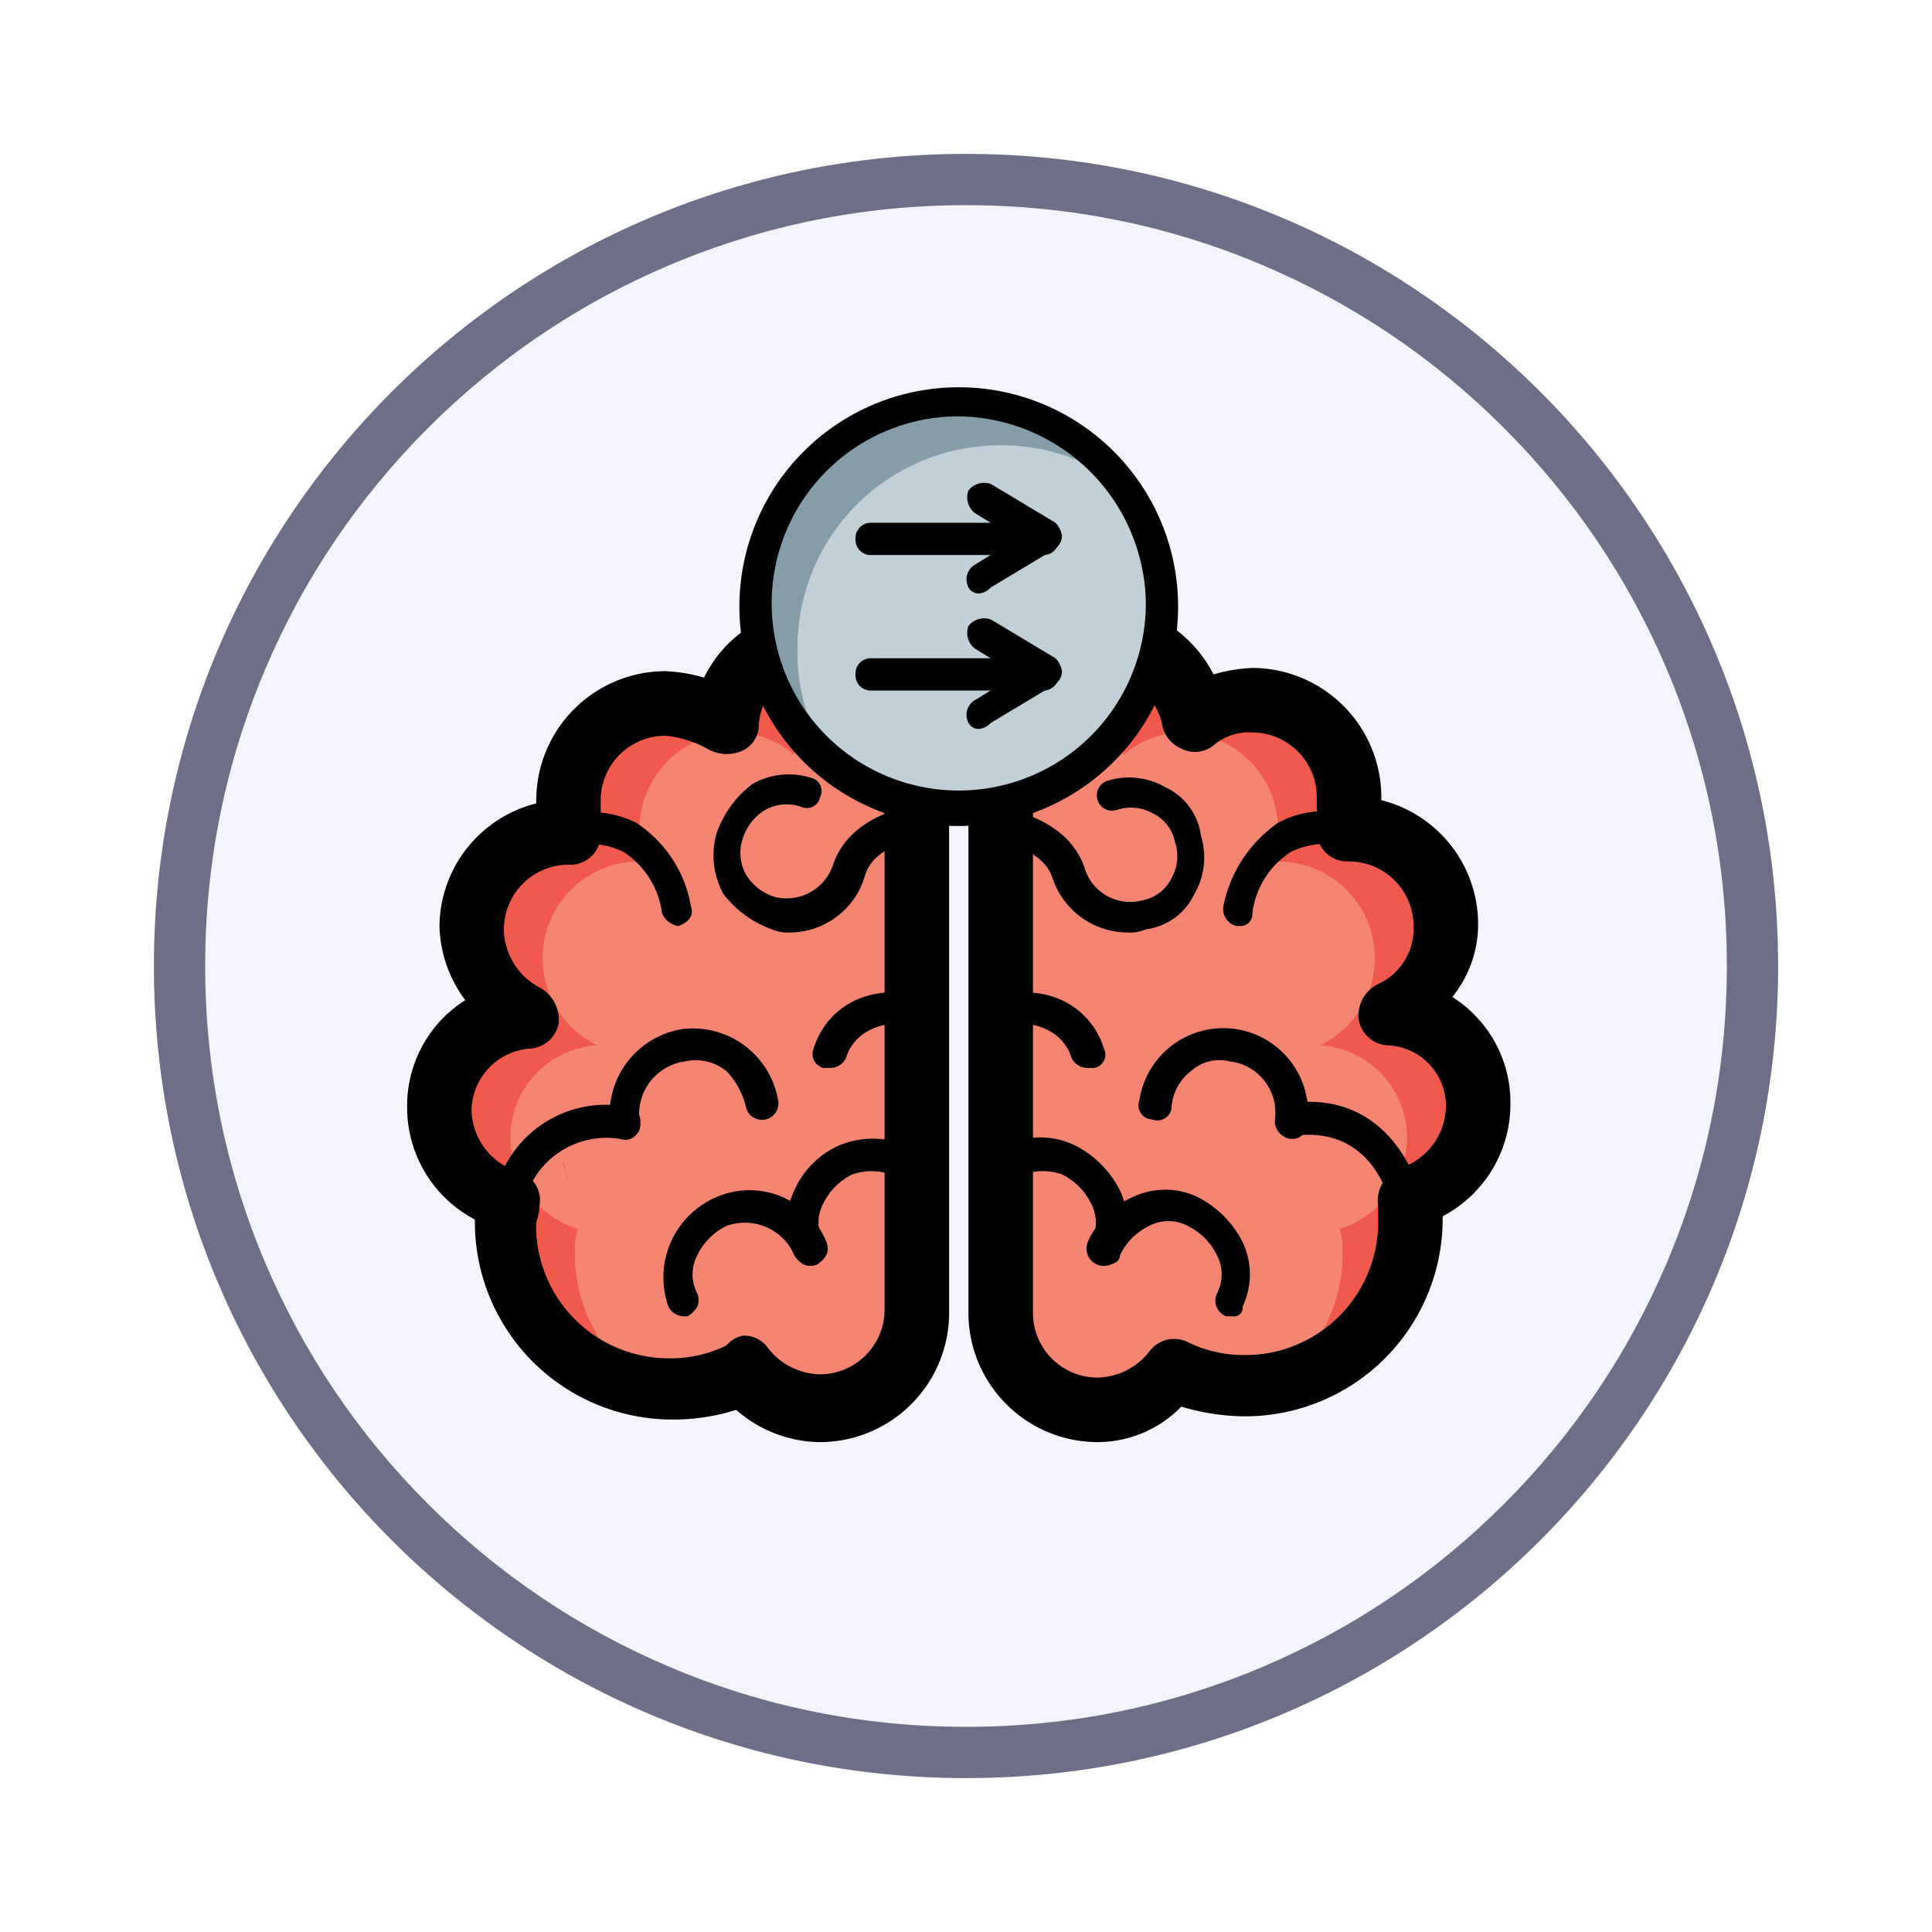 <svg xmlns="http://www.w3.org/2000/svg" xmlns:xlink="http://www.w3.org/1999/xlink" width="113" height="113" viewBox="0 0 113 113">
  <defs>
    <filter id="Path_982547" x="0" y="0" width="113" height="113" filterUnits="userSpaceOnUse">
      <feOffset dy="3" input="SourceAlpha"/>
      <feGaussianBlur stdDeviation="3" result="blur"/>
      <feFlood flood-opacity="0.161"/>
      <feComposite operator="in" in2="blur"/>
      <feComposite in="SourceGraphic"/>
    </filter>
  </defs>
  <g id="Group_1203540" data-name="Group 1203540" transform="translate(-901.56 -2138.596)">
    <g id="Group_1203081" data-name="Group 1203081">
      <g id="Group_1202591" data-name="Group 1202591" transform="translate(910.561 2144.596)">
        <g id="Group_1172010" data-name="Group 1172010" transform="translate(0)">
          <g id="Group_1171046" data-name="Group 1171046">
            <g id="Group_1148525" data-name="Group 1148525">
              <g transform="matrix(1, 0, 0, 1, -9, -6)" filter="url(#Path_982547)">
                <g id="Path_982547-2" data-name="Path 982547" transform="translate(9 6)" fill="#f4f4fd">
                  <path d="M 47.5 93.5 C 41.289 93.5 35.265 92.284 29.595 89.886 C 24.118 87.569 19.198 84.252 14.973 80.027 C 10.748 75.802 7.431 70.882 5.114 65.405 C 2.716 59.735 1.5 53.711 1.5 47.5 C 1.5 41.289 2.716 35.265 5.114 29.595 C 7.431 24.118 10.748 19.198 14.973 14.973 C 19.198 10.748 24.118 7.431 29.595 5.114 C 35.265 2.716 41.289 1.5 47.5 1.5 C 53.711 1.5 59.735 2.716 65.405 5.114 C 70.882 7.431 75.802 10.748 80.027 14.973 C 84.252 19.198 87.569 24.118 89.886 29.595 C 92.284 35.265 93.5 41.289 93.5 47.5 C 93.5 53.711 92.284 59.735 89.886 65.405 C 87.569 70.882 84.252 75.802 80.027 80.027 C 75.802 84.252 70.882 87.569 65.405 89.886 C 59.735 92.284 53.711 93.5 47.5 93.5 Z" stroke="none"/>
                  <path d="M 47.5 3 C 41.491 3 35.664 4.176 30.18 6.496 C 24.881 8.737 20.122 11.946 16.034 16.034 C 11.946 20.122 8.737 24.881 6.496 30.18 C 4.176 35.664 3 41.491 3 47.5 C 3 53.509 4.176 59.336 6.496 64.82 C 8.737 70.119 11.946 74.878 16.034 78.966 C 20.122 83.054 24.881 86.263 30.18 88.504 C 35.664 90.824 41.491 92 47.5 92 C 53.509 92 59.336 90.824 64.82 88.504 C 70.119 86.263 74.878 83.054 78.966 78.966 C 83.054 74.878 86.263 70.119 88.504 64.82 C 90.824 59.336 92 53.509 92 47.5 C 92 41.491 90.824 35.664 88.504 30.18 C 86.263 24.881 83.054 20.122 78.966 16.034 C 74.878 11.946 70.119 8.737 64.82 6.496 C 59.336 4.176 53.509 3 47.5 3 M 47.5 0 C 73.734 0 95 21.266 95 47.5 C 95 73.734 73.734 95 47.5 95 C 21.266 95 0 73.734 0 47.5 C 0 21.266 21.266 0 47.5 0 Z" stroke="none" fill="#6f6e88"/>
                </g>
              </g>
            </g>
          </g>
        </g>
      </g>
      <g id="knowledge-transfer_8157712" transform="translate(924.973 2160.048)">
        <g id="Group_1203070" data-name="Group 1203070" transform="translate(0.4 13.841)">
          <g id="Group_1203048" data-name="Group 1203048" transform="translate(1.887 2.075)">
            <path id="Path_1043607" data-name="Path 1043607" d="M23.663,9a5.407,5.407,0,0,0-5.471,5.094,5.957,5.957,0,0,0-3.585-1.321,5.676,5.676,0,0,0-5.66,5.66V20.32A5.656,5.656,0,0,0,6.494,31.075,5.493,5.493,0,0,0,5.362,41.829c0,.377-.189.943-.189,1.321A9.663,9.663,0,0,0,14.8,52.772a10.282,10.282,0,0,0,4.151-.943,5.66,5.66,0,0,0,10.188-3.4V14.471A5.358,5.358,0,0,0,23.663,9Z" transform="translate(-1.4 -9)" fill="#f58570"/>
          </g>
          <g id="Group_1203049" data-name="Group 1203049" transform="translate(1.887 2.075)">
            <path id="Path_1043608" data-name="Path 1043608" d="M5.551,41.829c0,.377-.189.943-.189,1.321a9.538,9.538,0,0,0,7.924,9.434,9.305,9.305,0,0,1-3.962-7.736,3.211,3.211,0,0,1,.189-1.321,5.667,5.667,0,0,1-3.962-5.283,5.407,5.407,0,0,1,5.094-5.471A5.656,5.656,0,0,1,13.1,22.018V20.132a5.676,5.676,0,0,1,5.66-5.66,5.424,5.424,0,0,1,3.4,1.321A5.538,5.538,0,0,1,27.625,10.7,5.138,5.138,0,0,0,23.663,9a5.407,5.407,0,0,0-5.471,5.094,5.957,5.957,0,0,0-3.585-1.321,5.676,5.676,0,0,0-5.66,5.66V20.32A5.656,5.656,0,0,0,6.494,31.075,5.538,5.538,0,0,0,1.4,36.546a6.114,6.114,0,0,0,4.151,5.283Z" transform="translate(-1.4 -9)" fill="#f1594c"/>
          </g>
          <g id="Group_1203050" data-name="Group 1203050" transform="translate(9.056 32.64)">
            <path id="Path_1043609" data-name="Path 1043609" d="M5.389,25.577a1.134,1.134,0,0,0,.189.755c-.189-.377-.189-.755-.377-1.132A.584.584,0,0,1,5.389,25.577Z" transform="translate(-5.2 -25.2)" fill="#f1594c"/>
          </g>
          <g id="Group_1203051" data-name="Group 1203051" transform="translate(0 0.189)">
            <path id="Path_1043610" data-name="Path 1043610" d="M24.55,56.866a7.543,7.543,0,0,1-4.905-1.887,12.165,12.165,0,0,1-3.773.566A11.555,11.555,0,0,1,4.362,44.036v-.189A7.4,7.4,0,0,1,.4,37.244a7.289,7.289,0,0,1,3.4-6.226,7.559,7.559,0,0,1-1.509-4.339,7.474,7.474,0,0,1,5.66-7.17V19.32a7.569,7.569,0,0,1,7.547-7.547,9.47,9.47,0,0,1,2.264.377A7.436,7.436,0,0,1,24.55,8,7.569,7.569,0,0,1,32.1,15.547V49.319a7.569,7.569,0,0,1-7.547,7.547ZM20.022,50.64a1.716,1.716,0,0,1,1.509.755A3.939,3.939,0,0,0,24.55,52.9a3.785,3.785,0,0,0,3.773-3.773V15.358a3.785,3.785,0,0,0-3.773-3.773,3.547,3.547,0,0,0-3.585,3.4,1.643,1.643,0,0,1-1.132,1.509,2.233,2.233,0,0,1-1.887-.189,6.27,6.27,0,0,0-2.453-.755A3.785,3.785,0,0,0,11.72,19.32v1.887a1.783,1.783,0,0,1-1.887,1.887A3.785,3.785,0,0,0,6.06,26.867a3.89,3.89,0,0,0,2.075,3.4,2.167,2.167,0,0,1,1.132,2.075,1.814,1.814,0,0,1-1.7,1.509,3.679,3.679,0,0,0-3.4,3.585,3.857,3.857,0,0,0,2.641,3.585,1.738,1.738,0,0,1,1.321,2.075c0,.566-.189.755-.189,1.132a7.77,7.77,0,0,0,7.736,7.736,7.4,7.4,0,0,0,3.4-.755A1.724,1.724,0,0,1,20.022,50.64Z" transform="translate(-0.4 -8)" fill="#010101"/>
          </g>
          <g id="Group_1203052" data-name="Group 1203052" transform="translate(8.44 12.206)">
            <path id="Path_1043611" data-name="Path 1043611" d="M12.282,21.031a1.254,1.254,0,0,1-.943-.755,5.013,5.013,0,0,0-2.264-3.585,4.78,4.78,0,0,0-3.019-.377.895.895,0,0,1-.566-1.7,5.977,5.977,0,0,1,4.339.377A7.331,7.331,0,0,1,13.036,19.9c.189.566-.189.943-.755,1.132h0Z" transform="translate(-4.873 -14.369)" fill="#010101"/>
          </g>
          <g id="Group_1203053" data-name="Group 1203053" transform="translate(5.094 29.339)">
            <path id="Path_1043612" data-name="Path 1043612" d="M4.043,29.959H3.855A1.035,1.035,0,0,1,3.1,28.827a6.648,6.648,0,0,1,7.736-5.283.831.831,0,0,1,.755,1.132.831.831,0,0,1-1.132.755A4.956,4.956,0,0,0,4.8,29.393C4.987,29.77,4.609,29.959,4.043,29.959Z" transform="translate(-3.1 -23.45)" fill="#010101"/>
          </g>
          <g id="Group_1203054" data-name="Group 1203054" transform="translate(11.838 24.857)">
            <path id="Path_1043613" data-name="Path 1043613" d="M7.666,27.537c-.377,0-.943-.377-.943-.755a5.06,5.06,0,0,1,4.151-5.66,5.06,5.06,0,0,1,5.66,4.151.962.962,0,1,1-1.887.377,4.5,4.5,0,0,0-1.132-2.075,2.861,2.861,0,0,0-2.453-.566,3.113,3.113,0,0,0-2.641,3.4.831.831,0,0,1-.755,1.132Z" transform="translate(-6.675 -21.075)" fill="#010101"/>
          </g>
          <g id="Group_1203055" data-name="Group 1203055" transform="translate(14.976 34.306)">
            <path id="Path_1043614" data-name="Path 1043614" d="M9.587,33.473a1.038,1.038,0,0,1-.943-.566,5.106,5.106,0,0,1,2.83-6.415,4.854,4.854,0,0,1,6.415,2.641c.189.566,0,.943-.566,1.321-.566.189-.943,0-1.321-.566a3.145,3.145,0,0,0-3.962-1.7,3.7,3.7,0,0,0-1.7,1.7,2.406,2.406,0,0,0,0,2.264c.189.566,0,.943-.566,1.321H9.587Z" transform="translate(-8.338 -26.083)" fill="#010101"/>
          </g>
          <g id="Group_1203056" data-name="Group 1203056" transform="translate(22.216 31.295)">
            <path id="Path_1043615" data-name="Path 1043615" d="M13.543,31.87A1.038,1.038,0,0,1,12.6,31.3a4.4,4.4,0,0,1,0-3.773,5.152,5.152,0,0,1,2.641-2.641,5.078,5.078,0,0,1,4.905.566.943.943,0,1,1-1.132,1.509A3.469,3.469,0,0,0,16,26.587a3.7,3.7,0,0,0-1.7,1.7,2.406,2.406,0,0,0,0,2.264c.189.566,0,.943-.566,1.321h-.189Z" transform="translate(-12.175 -24.487)" fill="#010101"/>
          </g>
          <g id="Group_1203057" data-name="Group 1203057" transform="translate(23.702 22.755)">
            <path id="Path_1043616" data-name="Path 1043616" d="M13.977,24.374H13.6a.841.841,0,0,1-.566-1.132,4.59,4.59,0,0,1,2.453-2.83,5.175,5.175,0,0,1,3.773-.189.895.895,0,0,1-.566,1.7,3.155,3.155,0,0,0-2.264.189,2.678,2.678,0,0,0-1.509,1.7,1.038,1.038,0,0,1-.943.566Z" transform="translate(-12.962 -19.961)" fill="#010101"/>
          </g>
          <g id="Group_1203058" data-name="Group 1203058" transform="translate(17.916 9.992)">
            <path id="Path_1043617" data-name="Path 1043617" d="M14.432,22.449A2.393,2.393,0,0,1,13.3,22.26a6.168,6.168,0,0,1-2.83-2.075,4.7,4.7,0,0,1-.377-3.585,6.168,6.168,0,0,1,2.075-2.83,4.325,4.325,0,0,1,3.4-.377.791.791,0,0,1,.566,1.132A.791.791,0,0,1,15,15.09a2.6,2.6,0,0,0-2.075.189,3.011,3.011,0,0,0-1.321,1.7,2.6,2.6,0,0,0,.189,2.075,3.011,3.011,0,0,0,1.7,1.321,2.869,2.869,0,0,0,3.4-1.887c.943-2.83,4.339-3.4,4.528-3.4a.962.962,0,0,1,.377,1.887s-2.453.377-3.019,2.075A4.59,4.59,0,0,1,14.432,22.449Z" transform="translate(-9.896 -13.196)" fill="#010101"/>
          </g>
          <g id="Group_1203059" data-name="Group 1203059" transform="translate(55.092 32.64)">
            <path id="Path_1043618" data-name="Path 1043618" d="M29.789,25.577a1.134,1.134,0,0,1-.189.755c.189-.377.189-.755.377-1.132A.584.584,0,0,0,29.789,25.577Z" transform="translate(-29.6 -25.2)" fill="#f1594c"/>
          </g>
          <g id="Group_1203060" data-name="Group 1203060" transform="translate(34.895 2.075)">
            <path id="Path_1043619" data-name="Path 1043619" d="M24.376,9a5.407,5.407,0,0,1,5.471,5.094,5.538,5.538,0,0,1,3.585-1.321,5.676,5.676,0,0,1,5.66,5.66V20.32a5.656,5.656,0,0,1,2.453,10.754,5.493,5.493,0,0,1,1.132,10.754c0,.377.189.943.189,1.321a9.663,9.663,0,0,1-9.622,9.622,10.282,10.282,0,0,1-4.151-.943,5.66,5.66,0,0,1-10.188-3.4V14.471A5.358,5.358,0,0,1,24.376,9Z" transform="translate(-18.895 -9)" fill="#f58570"/>
          </g>
          <g id="Group_1203061" data-name="Group 1203061" transform="translate(36.414 2.075)">
            <path id="Path_1043620" data-name="Path 1043620" d="M41.775,41.829c0,.377.189.943.189,1.321a9.538,9.538,0,0,1-7.924,9.434A9.305,9.305,0,0,0,38,44.848a3.211,3.211,0,0,0-.189-1.321,5.667,5.667,0,0,0,3.962-5.283,5.407,5.407,0,0,0-5.094-5.471,5.656,5.656,0,0,0-2.453-10.754V20.132a5.676,5.676,0,0,0-5.66-5.66,5.424,5.424,0,0,0-3.4,1.321A5.538,5.538,0,0,0,19.7,10.7,5.138,5.138,0,0,1,23.662,9a5.407,5.407,0,0,1,5.471,5.094,5.957,5.957,0,0,1,3.585-1.321,5.676,5.676,0,0,1,5.66,5.66V20.32a5.656,5.656,0,0,1,2.453,10.754,5.538,5.538,0,0,1,5.094,5.471,6.114,6.114,0,0,1-4.151,5.283Z" transform="translate(-19.7 -9)" fill="#f1594c"/>
          </g>
          <g id="Group_1203062" data-name="Group 1203062" transform="translate(32.829)">
            <path id="Path_1043621" data-name="Path 1043621" d="M25.347,56.955A7.569,7.569,0,0,1,17.8,49.408V15.447A7.569,7.569,0,0,1,25.347,7.9a7.648,7.648,0,0,1,6.792,4.151,9.47,9.47,0,0,1,2.264-.377A7.569,7.569,0,0,1,41.95,19.22v.189a7.474,7.474,0,0,1,5.66,7.17A6.727,6.727,0,0,1,46.1,30.918a7.289,7.289,0,0,1,3.4,6.226,7.4,7.4,0,0,1-3.962,6.6v.189A11.555,11.555,0,0,1,34.026,55.445a13.073,13.073,0,0,1-3.773-.566,6.851,6.851,0,0,1-4.905,2.075Zm0-45.093a3.785,3.785,0,0,0-3.773,3.773V49.408a3.785,3.785,0,0,0,3.773,3.773,3.939,3.939,0,0,0,3.019-1.509,1.8,1.8,0,0,1,2.264-.566,7.4,7.4,0,0,0,3.4.755,7.77,7.77,0,0,0,7.736-7.736v-.943a2.049,2.049,0,0,1,1.321-2.264,3.857,3.857,0,0,0,2.641-3.585,3.547,3.547,0,0,0-3.4-3.585,1.814,1.814,0,0,1-1.7-1.509,2.034,2.034,0,0,1,1.132-2.075,3.564,3.564,0,0,0,2.075-3.4,3.785,3.785,0,0,0-3.773-3.773,1.783,1.783,0,0,1-1.887-1.887V19.22A3.785,3.785,0,0,0,34.4,15.447a3.19,3.19,0,0,0-2.264.755,1.736,1.736,0,0,1-1.887.189,1.874,1.874,0,0,1-1.132-1.509,4.063,4.063,0,0,0-3.773-3.019Z" transform="translate(-17.8 -7.9)" fill="#010101"/>
          </g>
          <g id="Group_1203063" data-name="Group 1203063" transform="translate(47.734 12.143)">
            <path id="Path_1043622" data-name="Path 1043622" d="M26.643,21.06h-.189a1.035,1.035,0,0,1-.755-1.132,7.815,7.815,0,0,1,3.207-4.905c2.075-1.132,4.339-.566,4.339-.377a.895.895,0,0,1-.566,1.7,4.79,4.79,0,0,0-3.019.377A5.013,5.013,0,0,0,27.4,20.305a.691.691,0,0,1-.755.755Z" transform="translate(-25.7 -14.336)" fill="#010101"/>
          </g>
          <g id="Group_1203064" data-name="Group 1203064" transform="translate(50.753 29.15)">
            <path id="Path_1043623" data-name="Path 1043623" d="M35.036,30.048a1.254,1.254,0,0,1-.943-.755c-.189-.377-1.132-4.528-5.66-3.962a1.274,1.274,0,0,1-1.132-.755,1.274,1.274,0,0,1,.755-1.132c5.094-.755,7.17,3.207,7.736,5.283.189.566-.189.943-.755,1.132Z" transform="translate(-27.3 -23.35)" fill="#010101"/>
          </g>
          <g id="Group_1203065" data-name="Group 1203065" transform="translate(42.779 24.857)">
            <path id="Path_1043624" data-name="Path 1043624" d="M31.991,27.537a1.057,1.057,0,0,1-.943-1.132,3.007,3.007,0,0,0-2.641-3.4,2.48,2.48,0,0,0-2.264.566,2.875,2.875,0,0,0-1.132,2.075.831.831,0,0,1-1.132.755.831.831,0,0,1-.755-1.132,4.963,4.963,0,0,1,9.811,1.509.863.863,0,0,1-.943.755Z" transform="translate(-23.074 -21.075)" fill="#010101"/>
          </g>
          <g id="Group_1203066" data-name="Group 1203066" transform="translate(39.739 34.291)">
            <path id="Path_1043625" data-name="Path 1043625" d="M30.023,33.48h-.377a.975.975,0,0,1-.566-1.321,2.406,2.406,0,0,0,0-2.264,3.7,3.7,0,0,0-1.7-1.7,2.406,2.406,0,0,0-2.264,0,3.7,3.7,0,0,0-1.7,1.7,1.016,1.016,0,1,1-1.887-.755A5.152,5.152,0,0,1,24.175,26.5a4.4,4.4,0,0,1,3.773,0,5.961,5.961,0,0,1,2.641,2.641,4.4,4.4,0,0,1,0,3.773.5.5,0,0,1-.566.566Z" transform="translate(-21.462 -26.075)" fill="#010101"/>
          </g>
          <g id="Group_1203067" data-name="Group 1203067" transform="translate(33.755 31.244)">
            <path id="Path_1043626" data-name="Path 1043626" d="M25.478,31.894H25.1a.975.975,0,0,1-.566-1.321,2.406,2.406,0,0,0,0-2.264,3.7,3.7,0,0,0-1.7-1.7,3.469,3.469,0,0,0-3.019.377.943.943,0,0,1-1.132-1.509,4.6,4.6,0,0,1,4.905-.566,5.961,5.961,0,0,1,2.641,2.641,4.4,4.4,0,0,1,0,3.773c0,.377-.377.566-.755.566Z" transform="translate(-18.291 -24.46)" fill="#010101"/>
          </g>
          <g id="Group_1203068" data-name="Group 1203068" transform="translate(33.89 22.755)">
            <path id="Path_1043627" data-name="Path 1043627" d="M24.282,24.374a1.038,1.038,0,0,1-.943-.566,2.678,2.678,0,0,0-1.509-1.7,3.155,3.155,0,0,0-2.264-.189.791.791,0,0,1-1.132-.566A.791.791,0,0,1,19,20.224a5.175,5.175,0,0,1,3.773.189,4.59,4.59,0,0,1,2.453,2.83.791.791,0,0,1-.566,1.132h-.377Z" transform="translate(-18.363 -19.961)" fill="#010101"/>
          </g>
          <g id="Group_1203069" data-name="Group 1203069" transform="translate(33.912 10.181)">
            <path id="Path_1043628" data-name="Path 1043628" d="M26.536,22.36A4.647,4.647,0,0,1,22.2,19.152c-.566-1.7-3.019-2.075-3.019-2.075a.831.831,0,0,1-.755-1.132.831.831,0,0,1,1.132-.755c.189,0,3.585.566,4.528,3.4a2.782,2.782,0,0,0,3.4,1.887,2.4,2.4,0,0,0,1.7-1.321,2.6,2.6,0,0,0,.189-2.075,2.4,2.4,0,0,0-1.321-1.7,2.6,2.6,0,0,0-2.075-.189.895.895,0,0,1-.566-1.7,4.239,4.239,0,0,1,3.4.377,3.627,3.627,0,0,1,2.075,2.83,4.239,4.239,0,0,1-.377,3.4,3.627,3.627,0,0,1-2.83,2.075,2.393,2.393,0,0,1-1.132.189Z" transform="translate(-18.374 -13.296)" fill="#010101"/>
          </g>
        </g>
        <g id="Group_1203071" data-name="Group 1203071" transform="translate(20.777 2.143)">
          <circle id="Ellipse_12606" data-name="Ellipse 12606" cx="11.886" cy="11.886" r="11.886" fill="#c0d0d6"/>
        </g>
        <g id="Group_1203072" data-name="Group 1203072" transform="translate(20.777 1.955)">
          <path id="Path_1043629" data-name="Path 1043629" d="M32.709,6.694a11.349,11.349,0,0,0-7.17-2.453A11.837,11.837,0,0,0,13.653,16.128a11.065,11.065,0,0,0,2.264,6.981A12.252,12.252,0,0,1,11.2,13.486,11.8,11.8,0,0,1,32.709,6.694Z" transform="translate(-11.2 -1.6)" fill="#849da9"/>
        </g>
        <g id="Group_1203073" data-name="Group 1203073" transform="translate(19.833 1.2)">
          <path id="Path_1043630" data-name="Path 1043630" d="M23.53,26.859a12.83,12.83,0,1,1,12.83-12.83A12.843,12.843,0,0,1,23.53,26.859Zm0-23.961A10.943,10.943,0,1,0,34.473,13.841,11.074,11.074,0,0,0,23.53,2.9Z" transform="translate(-10.7 -1.2)" fill="#010101"/>
        </g>
        <g id="Group_1203080" data-name="Group 1203080" transform="translate(26.625 6.786)">
          <g id="Group_1203076" data-name="Group 1203076" transform="translate(0 0)">
            <g id="Group_1203074" data-name="Group 1203074" transform="translate(0 2.338)">
              <path id="Path_1043631" data-name="Path 1043631" d="M25.243,7.287h-10a.891.891,0,0,1-.943-.943.891.891,0,0,1,.943-.943h10a.891.891,0,0,1,.943.943A.891.891,0,0,1,25.243,7.287Z" transform="translate(-14.3 -5.4)" fill="#010101"/>
            </g>
            <g id="Group_1203075" data-name="Group 1203075" transform="translate(6.491)">
              <path id="Path_1043632" data-name="Path 1043632" d="M17.853,10.272a1,1,0,0,1,.377-1.321l2.453-1.509L18.23,5.933a1.167,1.167,0,0,1-.377-1.321,1.167,1.167,0,0,1,1.321-.377L22.947,6.5a1.43,1.43,0,0,1,.377.755.98.98,0,0,1-.377.755l-3.773,2.264c-.566.566-1.132.377-1.321,0Z" transform="translate(-17.74 -4.161)" fill="#010101"/>
            </g>
          </g>
          <g id="Group_1203079" data-name="Group 1203079" transform="translate(0 7.924)">
            <g id="Group_1203077" data-name="Group 1203077" transform="translate(0 2.338)">
              <path id="Path_1043633" data-name="Path 1043633" d="M25.243,11.487h-10a.891.891,0,0,1-.943-.943.891.891,0,0,1,.943-.943h10a.891.891,0,0,1,.943.943A.891.891,0,0,1,25.243,11.487Z" transform="translate(-14.3 -9.6)" fill="#010101"/>
            </g>
            <g id="Group_1203078" data-name="Group 1203078" transform="translate(6.491)">
              <path id="Path_1043634" data-name="Path 1043634" d="M17.853,14.472a1,1,0,0,1,.377-1.321l2.453-1.509L18.23,10.133a1.167,1.167,0,0,1-.377-1.321,1.167,1.167,0,0,1,1.321-.377L22.947,10.7a1.43,1.43,0,0,1,.377.755.98.98,0,0,1-.377.755l-3.773,2.264c-.566.566-1.132.377-1.321,0Z" transform="translate(-17.74 -8.361)" fill="#010101"/>
            </g>
          </g>
        </g>
      </g>
    </g>
  </g>
</svg>
